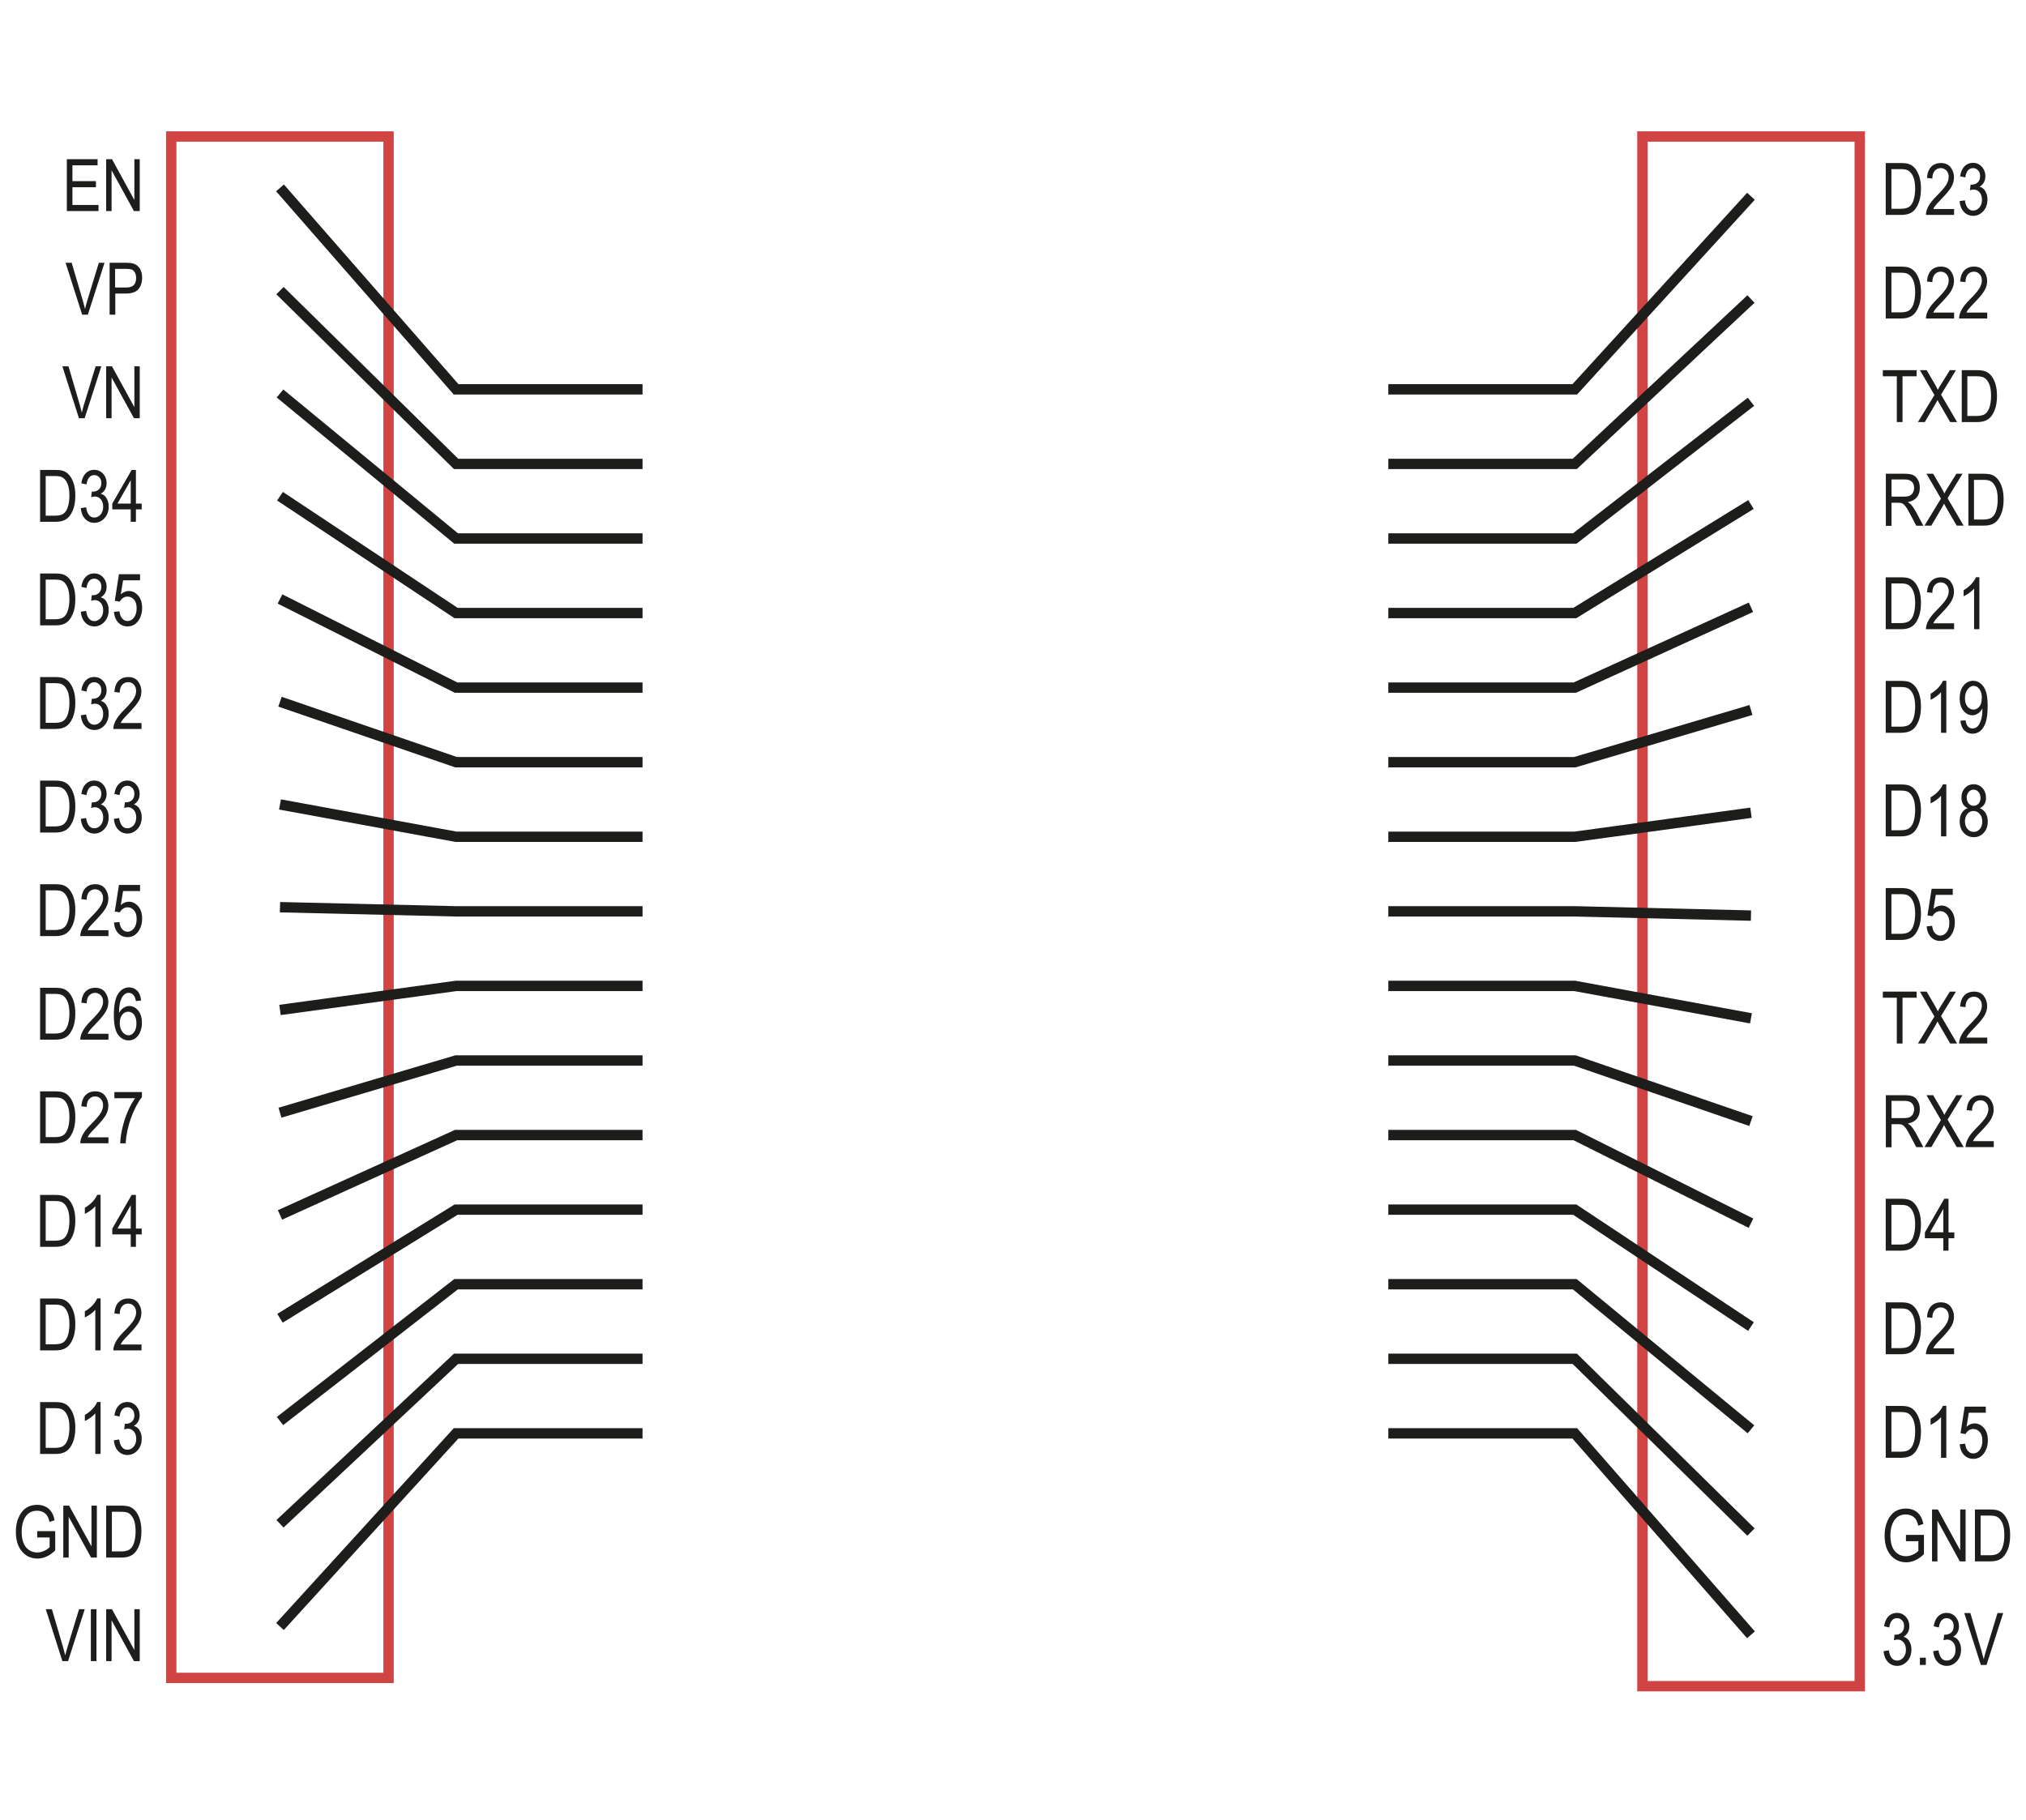 <?xml version="1.0" encoding="UTF-8"?>
<svg id="schematic" xmlns="http://www.w3.org/2000/svg" width="69mm" height="62mm" viewBox="0 0 195.59 175.75">
  <defs>
    <style>
      .cls-1 {
        fill: #1d1d1b;
      }

      .cls-2 {
        stroke: #d04544;
      }

      .cls-2, .cls-3 {
        fill: none;
        stroke-miterlimit: 10;
      }

      .cls-3 {
        stroke: #1d1d1b;
      }
    </style>
  </defs>
  <rect class="cls-2" x="94.23" y="77.51" width="149.62" height="20.98" transform="translate(81.05 257.03) rotate(-90)"/>
  <rect class="cls-2" x="-47.38" y="77.1" width="148.82" height="20.98" transform="translate(-60.57 114.62) rotate(-90)"/>
  <polyline class="cls-3" points="62.03 37.59 44.03 37.59 27.03 18.14"/>
  <polyline class="cls-3" points="62.03 44.79 44.03 44.79 27.03 28.06"/>
  <polyline class="cls-3" points="62.03 51.99 44.03 51.99 27.03 37.99"/>
  <polyline class="cls-3" points="62.03 59.19 44.03 59.19 27.03 47.91"/>
  <polyline class="cls-3" points="62.03 66.39 44.03 66.39 27.03 57.83"/>
  <polyline class="cls-3" points="62.03 73.59 44.03 73.59 27.03 67.75"/>
  <polyline class="cls-3" points="62.03 80.79 44.03 80.79 27.03 77.67"/>
  <polyline class="cls-3" points="62.03 87.99 44.03 87.99 27.03 87.59"/>
  <polyline class="cls-3" points="62.03 95.19 44.03 95.19 27.03 97.51"/>
  <polyline class="cls-3" points="62.03 102.39 44.03 102.39 27.03 107.43"/>
  <polyline class="cls-3" points="62.03 109.59 44.03 109.59 27.03 117.3"/>
  <polyline class="cls-3" points="62.03 116.79 44.03 116.79 27.03 127.28"/>
  <polyline class="cls-3" points="62.03 123.99 44.03 123.99 27.03 137.2"/>
  <polyline class="cls-3" points="62.03 131.19 44.03 131.19 27.03 147.12"/>
  <polyline class="cls-3" points="62.03 138.39 44.03 138.39 27.03 157.04"/>
  <polyline class="cls-3" points="134.03 138.39 152.03 138.39 169.04 157.84"/>
  <polyline class="cls-3" points="134.03 131.19 152.03 131.19 169.04 147.92"/>
  <polyline class="cls-3" points="134.03 123.99 152.03 123.99 169.04 138"/>
  <polyline class="cls-3" points="134.03 116.79 152.03 116.79 169.04 128.08"/>
  <polyline class="cls-3" points="134.03 109.59 152.03 109.59 169.04 118.1"/>
  <polyline class="cls-3" points="134.03 102.39 152.03 102.39 169.04 108.24"/>
  <polyline class="cls-3" points="134.03 95.19 152.03 95.19 169.04 98.32"/>
  <polyline class="cls-3" points="134.03 87.99 152.03 87.99 169.04 88.4"/>
  <polyline class="cls-3" points="134.03 80.79 152.03 80.79 169.04 78.47"/>
  <polyline class="cls-3" points="134.03 73.59 152.03 73.59 169.04 68.55"/>
  <polyline class="cls-3" points="134.03 66.39 152.03 66.39 169.04 58.63"/>
  <polyline class="cls-3" points="134.03 59.19 152.03 59.19 169.04 48.71"/>
  <polyline class="cls-3" points="134.03 51.99 152.03 51.99 169.04 38.79"/>
  <polyline class="cls-3" points="134.03 44.79 152.03 44.79 169.04 28.87"/>
  <polyline class="cls-3" points="134.03 37.59 152.03 37.59 169.04 18.95"/>
  <g id="text">
    <g>
      <path class="cls-1" d="M6.45,20.38v-5.01h2.97v.59h-2.43v1.53h2.27v.59h-2.27v1.71h2.52v.59h-3.07Z"/>
      <path class="cls-1" d="M10.25,20.38v-5.01h.56l2.16,3.94v-3.94h.52v5.01h-.56l-2.16-3.94v3.94h-.52Z"/>
      <path class="cls-1" d="M7.93,30.38l-1.6-5.01h.59l1.07,3.64c.08.28.15.56.22.82.06-.28.14-.55.22-.82l1.11-3.64h.55l-1.61,5.01h-.56Z"/>
      <path class="cls-1" d="M10.58,30.38v-5.01h1.55c.36,0,.63.03.81.1.24.09.43.25.57.48s.21.52.21.86c0,.45-.12.82-.35,1.1s-.63.43-1.19.43h-1.05v2.04h-.54ZM11.12,27.76h1.06c.33,0,.58-.08.73-.23.15-.15.23-.38.23-.69,0-.2-.04-.37-.11-.51-.08-.14-.17-.24-.28-.29-.11-.05-.3-.08-.59-.08h-1.05v1.79Z"/>
      <path class="cls-1" d="M7.62,40.38l-1.6-5.01h.59l1.07,3.64c.08.28.15.56.22.82.06-.28.14-.55.22-.82l1.11-3.64h.55l-1.61,5.01h-.56Z"/>
      <path class="cls-1" d="M10.25,40.38v-5.01h.56l2.16,3.94v-3.94h.52v5.01h-.56l-2.16-3.94v3.94h-.52Z"/>
      <path class="cls-1" d="M3.87,50.38v-5.01h1.42c.35,0,.62.03.8.09.24.08.45.23.62.44s.31.48.41.8c.1.32.15.71.15,1.15,0,.57-.08,1.05-.25,1.44-.17.4-.38.68-.64.84-.26.17-.6.25-1.02.25h-1.48ZM4.41,49.79h.88c.35,0,.62-.06.8-.17.18-.12.32-.3.42-.56.13-.34.19-.75.19-1.22,0-.51-.07-.91-.21-1.2-.14-.29-.31-.48-.53-.58-.15-.07-.38-.1-.69-.1h-.86v3.83Z"/>
      <path class="cls-1" d="M7.81,49.06l.5-.08c.1.66.37.99.8.99.23,0,.43-.1.6-.29.17-.2.25-.45.25-.76,0-.29-.08-.53-.23-.71s-.35-.27-.57-.27c-.1,0-.21.02-.36.07l.06-.54h.08c.25,0,.45-.07.61-.22.16-.15.23-.36.23-.61,0-.23-.06-.42-.2-.56s-.29-.21-.48-.21-.36.07-.49.22c-.13.15-.22.38-.26.68l-.5-.11c.06-.43.21-.75.43-.97s.49-.33.81-.33c.33,0,.62.12.85.37.23.25.35.56.35.93,0,.23-.05.43-.15.6-.1.18-.24.31-.41.41.16.05.3.12.4.23.11.1.19.25.26.42s.1.37.1.59c0,.46-.14.84-.41,1.13s-.6.44-.97.44c-.35,0-.65-.13-.89-.38s-.38-.6-.42-1.03Z"/>
      <path class="cls-1" d="M12.62,50.38v-1.2h-1.78v-.56l1.87-3.25h.41v3.25h.56v.56h-.56v1.2h-.51ZM12.62,48.62v-2.26l-1.28,2.26h1.28Z"/>
      <path class="cls-1" d="M3.87,60.38v-5.01h1.42c.35,0,.62.03.8.09.24.08.45.23.62.44s.31.48.41.8c.1.32.15.71.15,1.15,0,.57-.08,1.05-.25,1.44-.17.4-.38.68-.64.84-.26.17-.6.25-1.02.25h-1.48ZM4.41,59.79h.88c.35,0,.62-.06.8-.17.18-.12.32-.3.42-.56.13-.34.19-.75.19-1.22,0-.51-.07-.91-.21-1.2-.14-.29-.31-.48-.53-.58-.15-.07-.38-.1-.69-.1h-.86v3.83Z"/>
      <path class="cls-1" d="M7.81,59.06l.5-.08c.1.66.37.99.8.99.23,0,.43-.1.6-.29.17-.2.25-.45.25-.76,0-.29-.08-.53-.23-.71s-.35-.27-.57-.27c-.1,0-.21.02-.36.07l.06-.54h.08c.25,0,.45-.07.61-.22.16-.15.23-.36.23-.61,0-.23-.06-.42-.2-.56s-.29-.21-.48-.21-.36.07-.49.22c-.13.15-.22.38-.26.68l-.5-.11c.06-.43.21-.75.43-.97s.49-.33.81-.33c.33,0,.62.12.85.37.23.25.35.56.35.93,0,.23-.05.43-.15.6-.1.18-.24.31-.41.41.16.05.3.12.4.23.11.1.19.25.26.42s.1.37.1.59c0,.46-.14.84-.41,1.13s-.6.44-.97.44c-.35,0-.65-.13-.89-.38s-.38-.6-.42-1.03Z"/>
      <path class="cls-1" d="M11,59.07l.53-.05c.04.32.13.56.28.71.15.16.31.23.5.23.24,0,.45-.11.62-.33s.26-.52.26-.9c0-.36-.08-.64-.25-.83-.17-.2-.38-.3-.63-.3-.15,0-.3.04-.43.13-.13.09-.24.21-.32.36l-.48-.08.4-2.57h2.04v.59h-1.64l-.22,1.35c.24-.21.5-.32.78-.32.34,0,.64.15.9.44.25.29.38.69.38,1.19s-.13.91-.38,1.26c-.25.35-.6.53-1.02.53-.36,0-.66-.12-.9-.37-.24-.25-.38-.59-.42-1.03Z"/>
      <path class="cls-1" d="M3.87,70.38v-5.01h1.42c.35,0,.62.03.8.09.24.08.45.23.62.44s.31.48.41.8c.1.32.15.71.15,1.15,0,.57-.08,1.05-.25,1.44-.17.4-.38.68-.64.84-.26.17-.6.25-1.02.25h-1.48ZM4.41,69.79h.88c.35,0,.62-.06.8-.17.18-.12.32-.3.42-.56.13-.34.19-.75.19-1.22,0-.51-.07-.91-.21-1.2-.14-.29-.31-.48-.53-.58-.15-.07-.38-.1-.69-.1h-.86v3.83Z"/>
      <path class="cls-1" d="M7.81,69.06l.5-.08c.1.66.37.99.8.99.23,0,.43-.1.6-.29.17-.2.25-.45.25-.76,0-.29-.08-.53-.23-.71s-.35-.27-.57-.27c-.1,0-.21.02-.36.07l.06-.54h.08c.25,0,.45-.07.61-.22.16-.15.23-.36.23-.61,0-.23-.06-.42-.2-.56s-.29-.21-.48-.21-.36.07-.49.22c-.13.15-.22.38-.26.68l-.5-.11c.06-.43.21-.75.43-.97s.49-.33.81-.33c.33,0,.62.12.85.37.23.25.35.56.35.93,0,.23-.05.43-.15.6-.1.18-.24.31-.41.41.16.05.3.12.4.23.11.1.19.25.26.42s.1.37.1.59c0,.46-.14.84-.41,1.13s-.6.44-.97.44c-.35,0-.65-.13-.89-.38s-.38-.6-.42-1.03Z"/>
      <path class="cls-1" d="M13.66,69.79v.59h-2.72c0-.24.07-.51.22-.8.15-.3.43-.65.83-1.05.47-.47.78-.83.93-1.09.15-.26.22-.5.22-.72,0-.26-.07-.46-.22-.62-.15-.16-.33-.24-.55-.24-.23,0-.43.09-.58.26s-.23.42-.23.75l-.52-.06c.04-.48.17-.84.41-1.08.24-.24.55-.36.93-.36.42,0,.74.14.95.42.21.28.32.6.32.96,0,.32-.08.62-.25.92s-.49.68-.96,1.17c-.3.31-.5.52-.58.63-.09.11-.16.22-.21.34h2.02Z"/>
      <path class="cls-1" d="M3.87,80.38v-5.01h1.42c.35,0,.62.03.8.09.24.08.45.23.62.44s.31.48.41.8c.1.32.15.71.15,1.15,0,.57-.08,1.05-.25,1.44-.17.4-.38.68-.64.84-.26.17-.6.25-1.02.25h-1.48ZM4.41,79.79h.88c.35,0,.62-.06.8-.17.18-.12.32-.3.42-.56.13-.34.19-.75.19-1.22,0-.51-.07-.91-.21-1.2-.14-.29-.31-.48-.53-.58-.15-.07-.38-.1-.69-.1h-.86v3.83Z"/>
      <path class="cls-1" d="M7.81,79.06l.5-.08c.1.66.37.99.8.99.23,0,.43-.1.6-.29.17-.2.25-.45.25-.76,0-.29-.08-.53-.23-.71s-.35-.27-.57-.27c-.1,0-.21.02-.36.07l.06-.54h.08c.25,0,.45-.07.61-.22.16-.15.23-.36.23-.61,0-.23-.06-.42-.2-.56s-.29-.21-.48-.21-.36.07-.49.22c-.13.15-.22.38-.26.68l-.5-.11c.06-.43.21-.75.43-.97s.49-.33.81-.33c.33,0,.62.12.85.37.23.25.35.56.35.93,0,.23-.05.43-.15.6-.1.18-.24.31-.41.41.16.05.3.12.4.23.11.1.19.25.26.42s.1.37.1.59c0,.46-.14.84-.41,1.13s-.6.44-.97.44c-.35,0-.65-.13-.89-.38s-.38-.6-.42-1.03Z"/>
      <path class="cls-1" d="M11,79.06l.5-.08c.1.66.37.99.8.99.23,0,.43-.1.6-.29.17-.2.25-.45.25-.76,0-.29-.08-.53-.23-.71s-.35-.27-.57-.27c-.1,0-.21.02-.36.07l.06-.54h.08c.25,0,.45-.07.61-.22.16-.15.23-.36.23-.61,0-.23-.06-.42-.2-.56s-.29-.21-.48-.21-.36.07-.49.22c-.13.15-.22.38-.26.68l-.5-.11c.06-.43.21-.75.43-.97s.49-.33.81-.33c.33,0,.62.12.85.37.23.25.35.56.35.93,0,.23-.05.43-.15.6-.1.18-.24.31-.41.41.16.05.3.12.4.23.11.1.19.25.26.42s.1.37.1.59c0,.46-.14.84-.41,1.13s-.6.44-.97.44c-.35,0-.65-.13-.89-.38s-.38-.6-.42-1.03Z"/>
      <path class="cls-1" d="M3.87,90.38v-5.01h1.42c.35,0,.62.03.8.09.24.08.45.23.62.44s.31.48.41.8c.1.32.15.71.15,1.15,0,.57-.08,1.05-.25,1.44-.17.4-.38.68-.64.84-.26.17-.6.25-1.02.25h-1.48ZM4.41,89.79h.88c.35,0,.62-.06.8-.17.18-.12.32-.3.42-.56.13-.34.19-.75.19-1.22,0-.51-.07-.91-.21-1.2-.14-.29-.31-.48-.53-.58-.15-.07-.38-.1-.69-.1h-.86v3.83Z"/>
      <path class="cls-1" d="M10.47,89.79v.59h-2.72c0-.24.07-.51.22-.8.15-.3.43-.65.83-1.05.47-.47.78-.83.93-1.09.15-.26.22-.5.22-.72,0-.26-.07-.46-.22-.62-.15-.16-.33-.24-.55-.24-.23,0-.43.09-.58.26s-.23.42-.23.75l-.52-.06c.04-.48.17-.84.41-1.08.24-.24.55-.36.93-.36.42,0,.74.14.95.42.21.28.32.6.32.96,0,.32-.08.62-.25.92s-.49.68-.96,1.17c-.3.31-.5.52-.58.63-.09.11-.16.22-.21.34h2.02Z"/>
      <path class="cls-1" d="M11,89.07l.53-.05c.04.32.13.56.28.71.15.16.31.23.5.23.24,0,.45-.11.62-.33s.26-.52.26-.9c0-.36-.08-.64-.25-.83-.17-.2-.38-.3-.63-.3-.15,0-.3.04-.43.13-.13.09-.24.21-.32.36l-.48-.08.4-2.57h2.04v.59h-1.64l-.22,1.35c.24-.21.5-.32.78-.32.34,0,.64.15.9.44.25.29.38.69.38,1.19s-.13.91-.38,1.26c-.25.35-.6.53-1.02.53-.36,0-.66-.12-.9-.37-.24-.25-.38-.59-.42-1.03Z"/>
      <path class="cls-1" d="M3.87,100.38v-5.01h1.42c.35,0,.62.03.8.09.24.08.45.23.62.44s.31.48.41.8c.1.32.15.71.15,1.15,0,.57-.08,1.05-.25,1.44-.17.4-.38.68-.64.84-.26.17-.6.25-1.02.25h-1.48ZM4.41,99.79h.88c.35,0,.62-.06.8-.17.18-.12.32-.3.42-.56.13-.34.19-.75.19-1.22,0-.51-.07-.91-.21-1.2-.14-.29-.31-.48-.53-.58-.15-.07-.38-.1-.69-.1h-.86v3.83Z"/>
      <path class="cls-1" d="M10.47,99.79v.59h-2.72c0-.24.07-.51.22-.8.15-.3.43-.65.83-1.05.47-.47.78-.83.93-1.09.15-.26.22-.5.22-.72,0-.26-.07-.46-.22-.62-.15-.16-.33-.24-.55-.24-.23,0-.43.09-.58.26s-.23.42-.23.75l-.52-.06c.04-.48.17-.84.41-1.08.24-.24.55-.36.93-.36.42,0,.74.14.95.42.21.28.32.6.32.96,0,.32-.08.62-.25.92s-.49.68-.96,1.17c-.3.31-.5.52-.58.63-.09.11-.16.22-.21.34h2.02Z"/>
      <path class="cls-1" d="M13.62,96.6l-.5.05c-.05-.26-.12-.44-.21-.55-.13-.16-.3-.24-.48-.24-.29,0-.53.18-.71.55-.15.31-.23.78-.23,1.39.12-.22.26-.38.44-.5.18-.11.36-.17.56-.17.33,0,.61.15.85.44.24.29.36.69.36,1.18,0,.33-.06.64-.18.91-.12.27-.28.47-.47.6s-.4.19-.63.19c-.41,0-.76-.19-1.03-.56s-.4-1-.4-1.87c0-.97.14-1.66.41-2.07.28-.41.63-.62,1.06-.62.31,0,.57.11.78.32.21.21.34.52.38.93ZM11.56,98.76c0,.36.09.65.26.87.17.22.37.33.59.33.2,0,.38-.1.53-.31.16-.21.23-.49.23-.85s-.08-.63-.23-.83-.34-.29-.57-.29-.41.1-.57.29c-.16.2-.24.46-.24.79Z"/>
      <path class="cls-1" d="M3.87,110.38v-5.01h1.42c.35,0,.62.03.8.09.24.08.45.23.62.44s.31.48.41.8c.1.32.15.71.15,1.15,0,.57-.08,1.05-.25,1.44-.17.4-.38.68-.64.84-.26.17-.6.25-1.02.25h-1.48ZM4.41,109.79h.88c.35,0,.62-.06.8-.17.18-.12.32-.3.42-.56.13-.34.19-.75.19-1.22,0-.51-.07-.91-.21-1.2-.14-.29-.31-.48-.53-.58-.15-.07-.38-.1-.69-.1h-.86v3.83Z"/>
      <path class="cls-1" d="M10.47,109.79v.59h-2.72c0-.24.07-.51.22-.8.15-.3.43-.65.83-1.05.47-.47.78-.83.93-1.09.15-.26.22-.5.22-.72,0-.26-.07-.46-.22-.62-.15-.16-.33-.24-.55-.24-.23,0-.43.09-.58.26s-.23.42-.23.75l-.52-.06c.04-.48.17-.84.41-1.08.24-.24.55-.36.93-.36.42,0,.74.14.95.42.21.28.32.6.32.96,0,.32-.08.62-.25.92s-.49.68-.96,1.17c-.3.31-.5.52-.58.63-.09.11-.16.22-.21.34h2.02Z"/>
      <path class="cls-1" d="M11.04,106.03v-.59h2.66v.48c-.4.52-.75,1.19-1.05,2.01-.3.83-.47,1.65-.52,2.46h-.52c0-.42.07-.91.2-1.47.13-.56.3-1.09.52-1.6.22-.51.46-.94.71-1.29h-2.01Z"/>
      <path class="cls-1" d="M3.87,120.38v-5.01h1.42c.35,0,.62.03.8.09.24.08.45.23.62.44s.31.48.41.8c.1.32.15.71.15,1.15,0,.57-.08,1.05-.25,1.44-.17.4-.38.68-.64.84-.26.17-.6.25-1.02.25h-1.48ZM4.41,119.79h.88c.35,0,.62-.06.8-.17.18-.12.32-.3.42-.56.13-.34.19-.75.19-1.22,0-.51-.07-.91-.21-1.2-.14-.29-.31-.48-.53-.58-.15-.07-.38-.1-.69-.1h-.86v3.83Z"/>
      <path class="cls-1" d="M9.71,120.38h-.51v-3.92c-.12.14-.27.28-.47.42-.2.14-.38.25-.54.32v-.59c.28-.16.52-.35.74-.58.21-.23.36-.45.45-.67h.33v5.03Z"/>
      <path class="cls-1" d="M12.62,120.38v-1.2h-1.78v-.56l1.87-3.25h.41v3.25h.56v.56h-.56v1.2h-.51ZM12.62,118.62v-2.26l-1.28,2.26h1.28Z"/>
      <path class="cls-1" d="M3.87,130.38v-5.01h1.42c.35,0,.62.03.8.09.24.08.45.23.62.44s.31.48.41.8c.1.32.15.71.15,1.15,0,.57-.08,1.05-.25,1.44-.17.4-.38.68-.64.84-.26.17-.6.25-1.02.25h-1.48ZM4.41,129.79h.88c.35,0,.62-.06.8-.17.18-.12.32-.3.42-.56.13-.34.19-.75.19-1.22,0-.51-.07-.91-.21-1.2-.14-.29-.31-.48-.53-.58-.15-.07-.38-.1-.69-.1h-.86v3.83Z"/>
      <path class="cls-1" d="M9.71,130.38h-.51v-3.92c-.12.14-.27.28-.47.42-.2.14-.38.25-.54.32v-.59c.28-.16.52-.35.74-.58.21-.23.36-.45.45-.67h.33v5.03Z"/>
      <path class="cls-1" d="M13.66,129.79v.59h-2.72c0-.24.07-.51.22-.8.15-.3.43-.65.83-1.05.47-.47.78-.83.93-1.09.15-.26.22-.5.22-.72,0-.26-.07-.46-.22-.62-.15-.16-.33-.24-.55-.24-.23,0-.43.09-.58.26s-.23.42-.23.75l-.52-.06c.04-.48.17-.84.41-1.08.24-.24.55-.36.93-.36.42,0,.74.14.95.42.21.28.32.6.32.96,0,.32-.08.62-.25.92s-.49.68-.96,1.17c-.3.31-.5.52-.58.63-.09.11-.16.22-.21.34h2.02Z"/>
      <path class="cls-1" d="M3.87,140.38v-5.01h1.42c.35,0,.62.03.8.09.24.08.45.23.62.44s.31.48.41.8c.1.32.15.71.15,1.15,0,.57-.08,1.05-.25,1.44-.17.4-.38.68-.64.84-.26.17-.6.25-1.02.25h-1.48ZM4.41,139.79h.88c.35,0,.62-.06.8-.17.18-.12.32-.3.42-.56.13-.34.19-.75.19-1.22,0-.51-.07-.91-.21-1.2-.14-.29-.31-.48-.53-.58-.15-.07-.38-.1-.69-.1h-.86v3.83Z"/>
      <path class="cls-1" d="M9.71,140.38h-.51v-3.92c-.12.14-.27.28-.47.42-.2.14-.38.25-.54.32v-.59c.28-.16.52-.35.74-.58.21-.23.36-.45.45-.67h.33v5.03Z"/>
      <path class="cls-1" d="M11,139.06l.5-.08c.1.66.37.99.8.99.23,0,.43-.1.6-.29.17-.2.25-.45.25-.76,0-.29-.08-.53-.23-.71s-.35-.27-.57-.27c-.1,0-.21.02-.36.07l.06-.54h.08c.25,0,.45-.07.61-.22.16-.15.23-.36.23-.61,0-.23-.06-.42-.2-.56s-.29-.21-.48-.21-.36.07-.49.22c-.13.15-.22.38-.26.68l-.5-.11c.06-.43.21-.75.43-.97s.49-.33.81-.33c.33,0,.62.12.85.37.23.25.35.56.35.93,0,.23-.05.43-.15.6-.1.18-.24.31-.41.41.16.05.3.12.4.23.11.1.19.25.26.42s.1.37.1.59c0,.46-.14.84-.41,1.13s-.6.44-.97.44c-.35,0-.65-.13-.89-.38s-.38-.6-.42-1.03Z"/>
      <path class="cls-1" d="M3.59,148.42v-.59h1.74s0,1.86,0,1.86c-.27.26-.54.46-.83.59-.28.13-.58.2-.88.2-.4,0-.76-.1-1.07-.3s-.56-.49-.75-.88c-.18-.39-.27-.85-.27-1.39s.09-1.02.28-1.43c.18-.41.43-.71.72-.9s.65-.29,1.06-.29c.3,0,.56.06.79.17s.41.27.56.48.26.49.33.84l-.49.16c-.07-.28-.15-.49-.25-.63-.1-.14-.23-.25-.4-.33s-.35-.12-.55-.12c-.3,0-.56.07-.77.22-.22.15-.39.37-.52.68-.13.31-.2.68-.2,1.12,0,.67.14,1.17.42,1.51.28.33.65.5,1.09.5.21,0,.43-.05.66-.15.22-.1.4-.22.53-.37v-.93h-1.21Z"/>
      <path class="cls-1" d="M6.11,150.38v-5.01h.56l2.16,3.94v-3.94h.52v5.01h-.56l-2.16-3.94v3.94h-.52Z"/>
      <path class="cls-1" d="M10.25,150.38v-5.01h1.42c.35,0,.62.03.8.09.24.08.45.23.62.44s.31.48.41.8c.1.32.15.71.15,1.15,0,.57-.08,1.05-.25,1.44-.17.4-.38.68-.64.84-.26.17-.6.25-1.02.25h-1.48ZM10.8,149.79h.88c.35,0,.62-.06.8-.17.18-.12.32-.3.42-.56.13-.34.19-.75.19-1.22,0-.51-.07-.91-.21-1.2-.14-.29-.31-.48-.53-.58-.15-.07-.38-.1-.69-.1h-.86v3.83Z"/>
      <path class="cls-1" d="M6.02,160.38l-1.6-5.01h.59l1.07,3.64c.08.28.15.56.22.82.06-.28.14-.55.22-.82l1.11-3.64h.55l-1.61,5.01h-.56Z"/>
      <path class="cls-1" d="M8.77,160.38v-5.01h.54v5.01h-.54Z"/>
      <path class="cls-1" d="M10.25,160.38v-5.01h.56l2.16,3.94v-3.94h.52v5.01h-.56l-2.16-3.94v3.94h-.52Z"/>
    </g>
    <g>
      <path class="cls-1" d="M182.05,20.75v-5.01h1.42c.35,0,.62.03.8.09.24.08.45.23.62.44s.31.48.41.8c.1.32.15.71.15,1.15,0,.57-.08,1.05-.25,1.44-.17.4-.38.68-.64.84-.26.17-.6.25-1.02.25h-1.48ZM182.6,20.16h.88c.35,0,.62-.06.8-.17.18-.12.32-.3.42-.56.13-.34.19-.75.19-1.22,0-.51-.07-.91-.21-1.2-.14-.29-.31-.48-.53-.58-.15-.07-.38-.1-.69-.1h-.86v3.83Z"/>
      <path class="cls-1" d="M188.65,20.16v.59h-2.72c0-.24.07-.51.22-.8.15-.3.43-.65.83-1.05.47-.47.78-.83.93-1.09.15-.26.22-.5.22-.72,0-.26-.07-.46-.22-.62-.15-.16-.33-.24-.55-.24-.23,0-.43.09-.58.26s-.23.42-.23.75l-.52-.06c.04-.48.17-.84.41-1.08.24-.24.55-.36.93-.36.42,0,.74.14.95.42.21.28.32.6.32.96,0,.32-.08.62-.25.92s-.49.68-.96,1.17c-.3.31-.5.52-.58.63-.09.11-.16.22-.21.34h2.02Z"/>
      <path class="cls-1" d="M189.19,19.42l.5-.08c.1.66.37.99.8.99.23,0,.43-.1.6-.29.17-.2.25-.45.25-.76,0-.29-.08-.53-.23-.71s-.35-.27-.57-.27c-.1,0-.21.02-.36.07l.06-.54h.08c.25,0,.45-.07.61-.22.16-.15.23-.36.23-.61,0-.23-.06-.42-.2-.56s-.29-.21-.48-.21-.36.07-.49.22c-.13.15-.22.38-.26.68l-.5-.11c.06-.43.21-.75.43-.97s.49-.33.81-.33c.33,0,.62.12.85.37.23.25.35.56.35.93,0,.23-.05.43-.15.6-.1.18-.24.31-.41.41.16.05.3.12.4.23.11.1.19.25.26.42s.1.37.1.59c0,.46-.14.84-.41,1.13s-.6.44-.97.44c-.35,0-.65-.13-.89-.38s-.38-.6-.42-1.03Z"/>
      <path class="cls-1" d="M182.05,30.75v-5.01h1.42c.35,0,.62.03.8.09.24.08.45.23.62.44s.31.48.41.8c.1.32.15.71.15,1.15,0,.57-.08,1.05-.25,1.44-.17.4-.38.68-.64.84-.26.17-.6.25-1.02.25h-1.48ZM182.6,30.16h.88c.35,0,.62-.06.8-.17.18-.12.32-.3.42-.56.13-.34.19-.75.19-1.22,0-.51-.07-.91-.21-1.2-.14-.29-.31-.48-.53-.58-.15-.07-.38-.1-.69-.1h-.86v3.83Z"/>
      <path class="cls-1" d="M188.65,30.16v.59h-2.72c0-.24.07-.51.22-.8.15-.3.43-.65.83-1.05.47-.47.78-.83.93-1.09.15-.26.22-.5.22-.72,0-.26-.07-.46-.22-.62-.15-.16-.33-.24-.55-.24-.23,0-.43.09-.58.26s-.23.42-.23.75l-.52-.06c.04-.48.17-.84.41-1.08.24-.24.55-.36.93-.36.42,0,.74.14.95.42.21.28.32.6.32.96,0,.32-.08.62-.25.92s-.49.68-.96,1.17c-.3.31-.5.52-.58.63-.09.11-.16.22-.21.34h2.02Z"/>
      <path class="cls-1" d="M191.85,30.16v.59h-2.72c0-.24.07-.51.22-.8.15-.3.43-.65.83-1.05.47-.47.78-.83.93-1.09.15-.26.22-.5.22-.72,0-.26-.07-.46-.22-.62-.15-.16-.33-.24-.55-.24-.23,0-.43.09-.58.26s-.23.42-.23.75l-.52-.06c.04-.48.17-.84.41-1.08.24-.24.55-.36.93-.36.42,0,.74.14.95.42.21.28.32.6.32.96,0,.32-.08.62-.25.92s-.49.68-.96,1.17c-.3.31-.5.52-.58.63-.09.11-.16.22-.21.34h2.02Z"/>
      <path class="cls-1" d="M183.12,40.75v-4.42h-1.35v-.59h3.26v.59h-1.36v4.42h-.54Z"/>
      <path class="cls-1" d="M185.16,40.75l1.59-2.61-1.4-2.4h.65l.75,1.28c.15.26.26.47.33.62.09-.18.2-.37.33-.57l.83-1.33h.59l-1.44,2.36,1.55,2.65h-.67l-1.04-1.79c-.06-.1-.12-.21-.18-.34-.09.18-.16.31-.2.38l-1.03,1.75h-.65Z"/>
      <path class="cls-1" d="M189.39,40.75v-5.01h1.42c.35,0,.62.03.8.09.24.08.45.23.62.44s.31.48.41.8c.1.32.15.71.15,1.15,0,.57-.08,1.05-.25,1.44-.17.4-.38.68-.64.84-.26.17-.6.25-1.02.25h-1.48ZM189.93,40.16h.88c.35,0,.62-.06.8-.17.18-.12.32-.3.42-.56.13-.34.19-.75.19-1.22,0-.51-.07-.91-.21-1.2-.14-.29-.31-.48-.53-.58-.15-.07-.38-.1-.69-.1h-.86v3.83Z"/>
      <path class="cls-1" d="M182.06,50.75v-5.01h1.82c.38,0,.66.05.84.14.18.09.33.25.45.47.12.22.17.47.17.76,0,.38-.1.68-.3.92-.2.23-.48.38-.86.45.15.09.27.18.35.28.16.19.3.4.43.64l.72,1.36h-.68l-.55-1.04c-.21-.41-.37-.68-.48-.82-.11-.14-.21-.24-.31-.29-.1-.05-.24-.07-.42-.07h-.63v2.23h-.54ZM182.61,47.95h1.17c.26,0,.45-.03.58-.09s.24-.16.31-.29.12-.29.12-.46c0-.25-.07-.45-.22-.6-.15-.14-.37-.22-.66-.22h-1.3v1.66Z"/>
      <path class="cls-1" d="M185.79,50.75l1.59-2.61-1.4-2.4h.65l.75,1.28c.15.26.26.47.33.62.09-.18.2-.37.33-.57l.83-1.33h.59l-1.44,2.36,1.55,2.65h-.67l-1.04-1.79c-.06-.1-.12-.21-.18-.34-.09.18-.16.31-.2.38l-1.03,1.75h-.65Z"/>
      <path class="cls-1" d="M190.03,50.75v-5.01h1.42c.35,0,.62.03.8.09.24.08.45.23.62.44s.31.48.41.8c.1.32.15.71.15,1.15,0,.57-.08,1.05-.25,1.44-.17.4-.38.68-.64.84-.26.17-.6.25-1.02.25h-1.48ZM190.57,50.16h.88c.35,0,.62-.06.8-.17.18-.12.32-.3.42-.56.13-.34.19-.75.19-1.22,0-.51-.07-.91-.21-1.2-.14-.29-.31-.48-.53-.58-.15-.07-.38-.1-.69-.1h-.86v3.83Z"/>
      <path class="cls-1" d="M182.05,60.75v-5.01h1.42c.35,0,.62.03.8.09.24.08.45.23.62.44s.31.48.41.8c.1.32.15.71.15,1.15,0,.57-.08,1.05-.25,1.44-.17.4-.38.68-.64.84-.26.17-.6.25-1.02.25h-1.48ZM182.6,60.16h.88c.35,0,.62-.06.8-.17.18-.12.32-.3.42-.56.13-.34.19-.75.19-1.22,0-.51-.07-.91-.21-1.2-.14-.29-.31-.48-.53-.58-.15-.07-.38-.1-.69-.1h-.86v3.83Z"/>
      <path class="cls-1" d="M188.65,60.16v.59h-2.72c0-.24.07-.51.22-.8.15-.3.43-.65.83-1.05.47-.47.78-.83.93-1.09.15-.26.22-.5.22-.72,0-.26-.07-.46-.22-.62-.15-.16-.33-.24-.55-.24-.23,0-.43.09-.58.26s-.23.42-.23.75l-.52-.06c.04-.48.17-.84.41-1.08.24-.24.55-.36.93-.36.42,0,.74.14.95.42.21.28.32.6.32.96,0,.32-.08.62-.25.92s-.49.68-.96,1.17c-.3.31-.5.52-.58.63-.09.11-.16.22-.21.34h2.02Z"/>
      <path class="cls-1" d="M191.09,60.75h-.51v-3.92c-.12.14-.27.28-.47.42-.2.14-.38.25-.54.32v-.59c.28-.16.52-.35.74-.58.21-.23.36-.45.45-.67h.33v5.03Z"/>
      <path class="cls-1" d="M182.05,70.75v-5.01h1.42c.35,0,.62.03.8.09.24.08.45.23.62.44s.31.48.41.8c.1.32.15.71.15,1.15,0,.57-.08,1.05-.25,1.44-.17.4-.38.68-.64.84-.26.17-.6.25-1.02.25h-1.48ZM182.6,70.16h.88c.35,0,.62-.06.8-.17.18-.12.32-.3.42-.56.13-.34.19-.75.19-1.22,0-.51-.07-.91-.21-1.2-.14-.29-.31-.48-.53-.58-.15-.07-.38-.1-.69-.1h-.86v3.83Z"/>
      <path class="cls-1" d="M187.9,70.75h-.51v-3.92c-.12.14-.27.28-.47.42-.2.14-.38.25-.54.32v-.59c.28-.16.52-.35.74-.58.21-.23.36-.45.45-.67h.33v5.03Z"/>
      <path class="cls-1" d="M189.26,69.59l.49-.05c.08.53.31.79.68.79.17,0,.32-.06.46-.17.14-.12.25-.32.35-.61s.14-.64.14-1.03v-.12c-.1.2-.25.36-.42.48s-.36.18-.54.18c-.33,0-.62-.15-.87-.44-.24-.29-.36-.69-.36-1.2s.13-.94.38-1.24c.25-.3.56-.45.92-.45.26,0,.49.08.71.25s.39.42.51.75.18.8.18,1.42c0,.69-.06,1.22-.19,1.6s-.31.66-.53.83c-.22.18-.47.26-.75.26-.31,0-.57-.11-.78-.32-.21-.21-.33-.52-.38-.92ZM191.33,67.38c0-.36-.08-.64-.24-.85s-.34-.31-.55-.31-.41.11-.58.33c-.17.22-.26.51-.26.88,0,.33.08.59.24.79.16.19.36.29.58.29s.41-.1.57-.29.23-.47.23-.84Z"/>
      <path class="cls-1" d="M182.05,80.75v-5.01h1.42c.35,0,.62.03.8.09.24.08.45.23.62.44s.31.48.41.8c.1.32.15.71.15,1.15,0,.57-.08,1.05-.25,1.44-.17.4-.38.68-.64.84-.26.17-.6.25-1.02.25h-1.48ZM182.6,80.16h.88c.35,0,.62-.06.8-.17.18-.12.32-.3.42-.56.13-.34.19-.75.19-1.22,0-.51-.07-.91-.21-1.2-.14-.29-.31-.48-.53-.58-.15-.07-.38-.1-.69-.1h-.86v3.83Z"/>
      <path class="cls-1" d="M187.9,80.75h-.51v-3.92c-.12.14-.27.28-.47.42-.2.14-.38.25-.54.32v-.59c.28-.16.52-.35.74-.58.21-.23.36-.45.45-.67h.33v5.03Z"/>
      <path class="cls-1" d="M189.97,78.03c-.2-.09-.35-.22-.46-.39-.1-.17-.15-.38-.15-.63,0-.38.11-.69.34-.93.22-.24.5-.36.84-.36s.62.12.85.37.34.56.34.94c0,.24-.05.45-.15.61-.1.17-.25.3-.45.39.25.1.44.26.57.48s.2.49.2.81c0,.45-.13.81-.39,1.09s-.58.42-.96.42-.71-.14-.97-.42c-.26-.28-.39-.65-.39-1.11,0-.34.07-.61.21-.83s.33-.37.57-.44ZM189.7,79.3c0,.31.08.56.25.74.17.19.36.28.59.28s.43-.09.59-.27.24-.43.24-.73-.08-.56-.25-.74c-.17-.19-.36-.28-.6-.28s-.42.09-.58.28c-.16.19-.24.43-.24.72ZM189.87,76.99c0,.25.06.44.19.59s.29.22.48.22.34-.07.47-.21.19-.33.19-.56-.07-.43-.2-.57c-.13-.15-.29-.22-.47-.22s-.34.07-.47.22c-.13.15-.2.33-.2.55Z"/>
      <path class="cls-1" d="M182.05,90.75v-5.01h1.42c.35,0,.62.03.8.09.24.08.45.23.62.44s.31.48.41.8c.1.32.15.71.15,1.15,0,.57-.08,1.05-.25,1.44-.17.4-.38.68-.64.84-.26.17-.6.25-1.02.25h-1.48ZM182.6,90.16h.88c.35,0,.62-.06.8-.17.18-.12.32-.3.42-.56.13-.34.19-.75.19-1.22,0-.51-.07-.91-.21-1.2-.14-.29-.31-.48-.53-.58-.15-.07-.38-.1-.69-.1h-.86v3.83Z"/>
      <path class="cls-1" d="M186,89.44l.53-.05c.04.32.13.56.28.71.15.16.31.23.5.23.24,0,.45-.11.62-.33s.26-.52.26-.9c0-.36-.08-.64-.25-.83-.17-.2-.38-.3-.63-.3-.15,0-.3.04-.43.13-.13.09-.24.21-.32.36l-.48-.08.4-2.57h2.04v.59h-1.64l-.22,1.35c.24-.21.5-.32.78-.32.34,0,.64.15.9.44.25.29.38.69.38,1.19s-.13.91-.38,1.26c-.25.35-.6.53-1.02.53-.36,0-.66-.12-.9-.37-.24-.25-.38-.59-.42-1.03Z"/>
      <path class="cls-1" d="M183.12,100.75v-4.42h-1.35v-.59h3.26v.59h-1.36v4.42h-.54Z"/>
      <path class="cls-1" d="M185.16,100.75l1.59-2.61-1.4-2.4h.65l.75,1.28c.15.26.26.47.33.62.09-.18.2-.37.33-.57l.83-1.33h.59l-1.44,2.36,1.55,2.65h-.67l-1.04-1.79c-.06-.1-.12-.21-.18-.34-.09.18-.16.31-.2.38l-1.03,1.75h-.65Z"/>
      <path class="cls-1" d="M191.85,100.16v.59h-2.72c0-.24.07-.51.22-.8.15-.3.43-.65.83-1.05.47-.47.78-.83.93-1.09.15-.26.22-.5.22-.72,0-.26-.07-.46-.22-.62-.15-.16-.33-.24-.55-.24-.23,0-.43.09-.58.26s-.23.42-.23.75l-.52-.06c.04-.48.17-.84.41-1.08.24-.24.55-.36.93-.36.42,0,.74.14.95.42.21.28.32.6.32.96,0,.32-.08.62-.25.92s-.49.68-.96,1.17c-.3.31-.5.52-.58.63-.09.11-.16.22-.21.34h2.02Z"/>
      <path class="cls-1" d="M182.06,110.75v-5.01h1.82c.38,0,.66.05.84.14.18.09.33.25.45.47.12.22.17.47.17.76,0,.38-.1.68-.3.92-.2.23-.48.38-.86.45.15.09.27.18.35.28.16.19.3.4.43.64l.72,1.36h-.68l-.55-1.04c-.21-.41-.37-.68-.48-.82-.11-.14-.21-.24-.31-.29-.1-.05-.24-.07-.42-.07h-.63v2.23h-.54ZM182.61,107.95h1.17c.26,0,.45-.03.58-.09s.24-.16.31-.29.12-.29.12-.46c0-.25-.07-.45-.22-.6-.15-.14-.37-.22-.66-.22h-1.3v1.66Z"/>
      <path class="cls-1" d="M185.79,110.75l1.59-2.61-1.4-2.4h.65l.75,1.28c.15.26.26.47.33.62.09-.18.2-.37.33-.57l.83-1.33h.59l-1.44,2.36,1.55,2.65h-.67l-1.04-1.79c-.06-.1-.12-.21-.18-.34-.09.18-.16.31-.2.38l-1.03,1.75h-.65Z"/>
      <path class="cls-1" d="M192.48,110.16v.59h-2.72c0-.24.07-.51.22-.8.15-.3.43-.65.83-1.05.47-.47.78-.83.93-1.09.15-.26.22-.5.22-.72,0-.26-.07-.46-.22-.62-.15-.16-.33-.24-.55-.24-.23,0-.43.09-.58.26s-.23.42-.23.75l-.52-.06c.04-.48.17-.84.41-1.08.24-.24.55-.36.93-.36.42,0,.74.14.95.42.21.28.32.6.32.96,0,.32-.08.62-.25.92s-.49.68-.96,1.17c-.3.31-.5.52-.58.63-.09.11-.16.22-.21.34h2.02Z"/>
      <path class="cls-1" d="M182.05,120.75v-5.01h1.42c.35,0,.62.03.8.09.24.08.45.23.62.44s.31.48.41.8c.1.32.15.71.15,1.15,0,.57-.08,1.05-.25,1.44-.17.4-.38.68-.64.84-.26.17-.6.25-1.02.25h-1.48ZM182.6,120.16h.88c.35,0,.62-.06.8-.17.18-.12.32-.3.42-.56.13-.34.19-.75.19-1.22,0-.51-.07-.91-.21-1.2-.14-.29-.31-.48-.53-.58-.15-.07-.38-.1-.69-.1h-.86v3.83Z"/>
      <path class="cls-1" d="M187.61,120.75v-1.2h-1.78v-.56l1.87-3.25h.41v3.25h.56v.56h-.56v1.2h-.51ZM187.61,118.98v-2.26l-1.28,2.26h1.28Z"/>
      <path class="cls-1" d="M182.05,130.75v-5.01h1.42c.35,0,.62.03.8.09.24.08.45.23.62.44s.31.48.41.8c.1.32.15.71.15,1.15,0,.57-.08,1.05-.25,1.44-.17.4-.38.68-.64.84-.26.17-.6.25-1.02.25h-1.48ZM182.6,130.16h.88c.35,0,.62-.06.8-.17.18-.12.32-.3.42-.56.13-.34.19-.75.19-1.22,0-.51-.07-.91-.21-1.2-.14-.29-.31-.48-.53-.58-.15-.07-.38-.1-.69-.1h-.86v3.83Z"/>
      <path class="cls-1" d="M188.65,130.16v.59h-2.72c0-.24.07-.51.22-.8.15-.3.43-.65.83-1.05.47-.47.78-.83.93-1.09.15-.26.22-.5.22-.72,0-.26-.07-.46-.22-.62-.15-.16-.33-.24-.55-.24-.23,0-.43.09-.58.26s-.23.42-.23.75l-.52-.06c.04-.48.17-.84.41-1.08.24-.24.55-.36.93-.36.42,0,.74.14.95.42.21.28.32.6.32.96,0,.32-.08.62-.25.92s-.49.68-.96,1.17c-.3.31-.5.52-.58.63-.09.11-.16.22-.21.34h2.02Z"/>
      <path class="cls-1" d="M182.05,140.75v-5.01h1.42c.35,0,.62.03.8.09.24.08.45.23.62.44s.31.48.41.8c.1.32.15.71.15,1.15,0,.57-.08,1.05-.25,1.44-.17.4-.38.68-.64.84-.26.17-.6.25-1.02.25h-1.48ZM182.6,140.16h.88c.35,0,.62-.06.8-.17.18-.12.32-.3.42-.56.13-.34.19-.75.19-1.22,0-.51-.07-.91-.21-1.2-.14-.29-.31-.48-.53-.58-.15-.07-.38-.1-.69-.1h-.86v3.83Z"/>
      <path class="cls-1" d="M187.9,140.75h-.51v-3.92c-.12.14-.27.28-.47.42-.2.14-.38.25-.54.32v-.59c.28-.16.52-.35.74-.58.21-.23.36-.45.45-.67h.33v5.03Z"/>
      <path class="cls-1" d="M189.19,139.44l.53-.05c.04.32.13.56.28.71.15.16.31.23.5.23.24,0,.45-.11.62-.33s.26-.52.26-.9c0-.36-.08-.64-.25-.83-.17-.2-.38-.3-.63-.3-.15,0-.3.04-.43.13-.13.09-.24.21-.32.36l-.48-.08.4-2.57h2.04v.59h-1.64l-.22,1.35c.24-.21.5-.32.78-.32.34,0,.64.15.9.44.25.29.38.69.38,1.19s-.13.91-.38,1.26c-.25.35-.6.53-1.02.53-.36,0-.66-.12-.9-.37-.24-.25-.38-.59-.42-1.03Z"/>
      <path class="cls-1" d="M184,148.78v-.59h1.74s0,1.86,0,1.86c-.27.26-.54.46-.83.59-.28.13-.58.2-.88.2-.4,0-.76-.1-1.07-.3s-.56-.49-.75-.88c-.18-.39-.27-.85-.27-1.39s.09-1.02.28-1.43c.18-.41.43-.71.72-.9s.65-.29,1.06-.29c.3,0,.56.06.79.17s.41.27.56.48.26.49.33.84l-.49.16c-.07-.28-.15-.49-.25-.63-.1-.14-.23-.25-.4-.33s-.35-.12-.55-.12c-.3,0-.56.07-.77.22-.22.15-.39.37-.52.68-.13.31-.2.68-.2,1.12,0,.67.14,1.17.42,1.51.28.33.65.5,1.09.5.21,0,.43-.05.66-.15.22-.1.4-.22.53-.37v-.93h-1.21Z"/>
      <path class="cls-1" d="M186.52,150.75v-5.01h.56l2.16,3.94v-3.94h.52v5.01h-.56l-2.16-3.94v3.94h-.52Z"/>
      <path class="cls-1" d="M190.66,150.75v-5.01h1.42c.35,0,.62.03.8.09.24.08.45.23.62.44s.31.48.41.8c.1.32.15.71.15,1.15,0,.57-.08,1.05-.25,1.44-.17.4-.38.68-.64.84-.26.17-.6.25-1.02.25h-1.48ZM191.21,150.16h.88c.35,0,.62-.06.8-.17.18-.12.32-.3.42-.56.13-.34.19-.75.19-1.22,0-.51-.07-.91-.21-1.2-.14-.29-.31-.48-.53-.58-.15-.07-.38-.1-.69-.1h-.86v3.83Z"/>
      <path class="cls-1" d="M181.85,159.42l.5-.08c.1.66.37.99.8.99.23,0,.43-.1.6-.29.17-.2.25-.45.25-.76,0-.29-.08-.53-.23-.71s-.35-.27-.57-.27c-.1,0-.21.02-.36.07l.06-.54h.08c.25,0,.45-.07.61-.22.16-.15.23-.36.23-.61,0-.23-.06-.42-.2-.56s-.29-.21-.48-.21-.36.07-.49.22c-.13.15-.22.38-.26.68l-.5-.11c.06-.43.21-.75.43-.97s.49-.33.81-.33c.33,0,.62.12.85.37.23.25.35.56.35.93,0,.23-.05.43-.15.6-.1.18-.24.31-.41.41.16.05.3.12.4.23.11.1.19.25.26.42s.1.37.1.59c0,.46-.14.84-.41,1.13s-.6.44-.97.44c-.35,0-.65-.13-.89-.38s-.38-.6-.42-1.03Z"/>
      <path class="cls-1" d="M185.35,160.75v-.7h.57v.7h-.57Z"/>
      <path class="cls-1" d="M186.64,159.42l.5-.08c.1.66.37.99.8.99.23,0,.43-.1.6-.29.17-.2.25-.45.25-.76,0-.29-.08-.53-.23-.71s-.35-.27-.57-.27c-.1,0-.21.02-.36.07l.06-.54h.08c.25,0,.45-.07.61-.22.16-.15.23-.36.23-.61,0-.23-.06-.42-.2-.56s-.29-.21-.48-.21-.36.07-.49.22c-.13.15-.22.38-.26.68l-.5-.11c.06-.43.21-.75.43-.97s.49-.33.81-.33c.33,0,.62.12.85.37.23.25.35.56.35.93,0,.23-.05.43-.15.6-.1.18-.24.31-.41.41.16.05.3.12.4.23.11.1.19.25.26.42s.1.37.1.59c0,.46-.14.84-.41,1.13s-.6.44-.97.44c-.35,0-.65-.13-.89-.38s-.38-.6-.42-1.03Z"/>
      <path class="cls-1" d="M191.23,160.75l-1.6-5.01h.59l1.07,3.64c.08.28.15.56.22.82.06-.28.14-.55.22-.82l1.11-3.64h.55l-1.61,5.01h-.56Z"/>
    </g>
  </g>
</svg>
